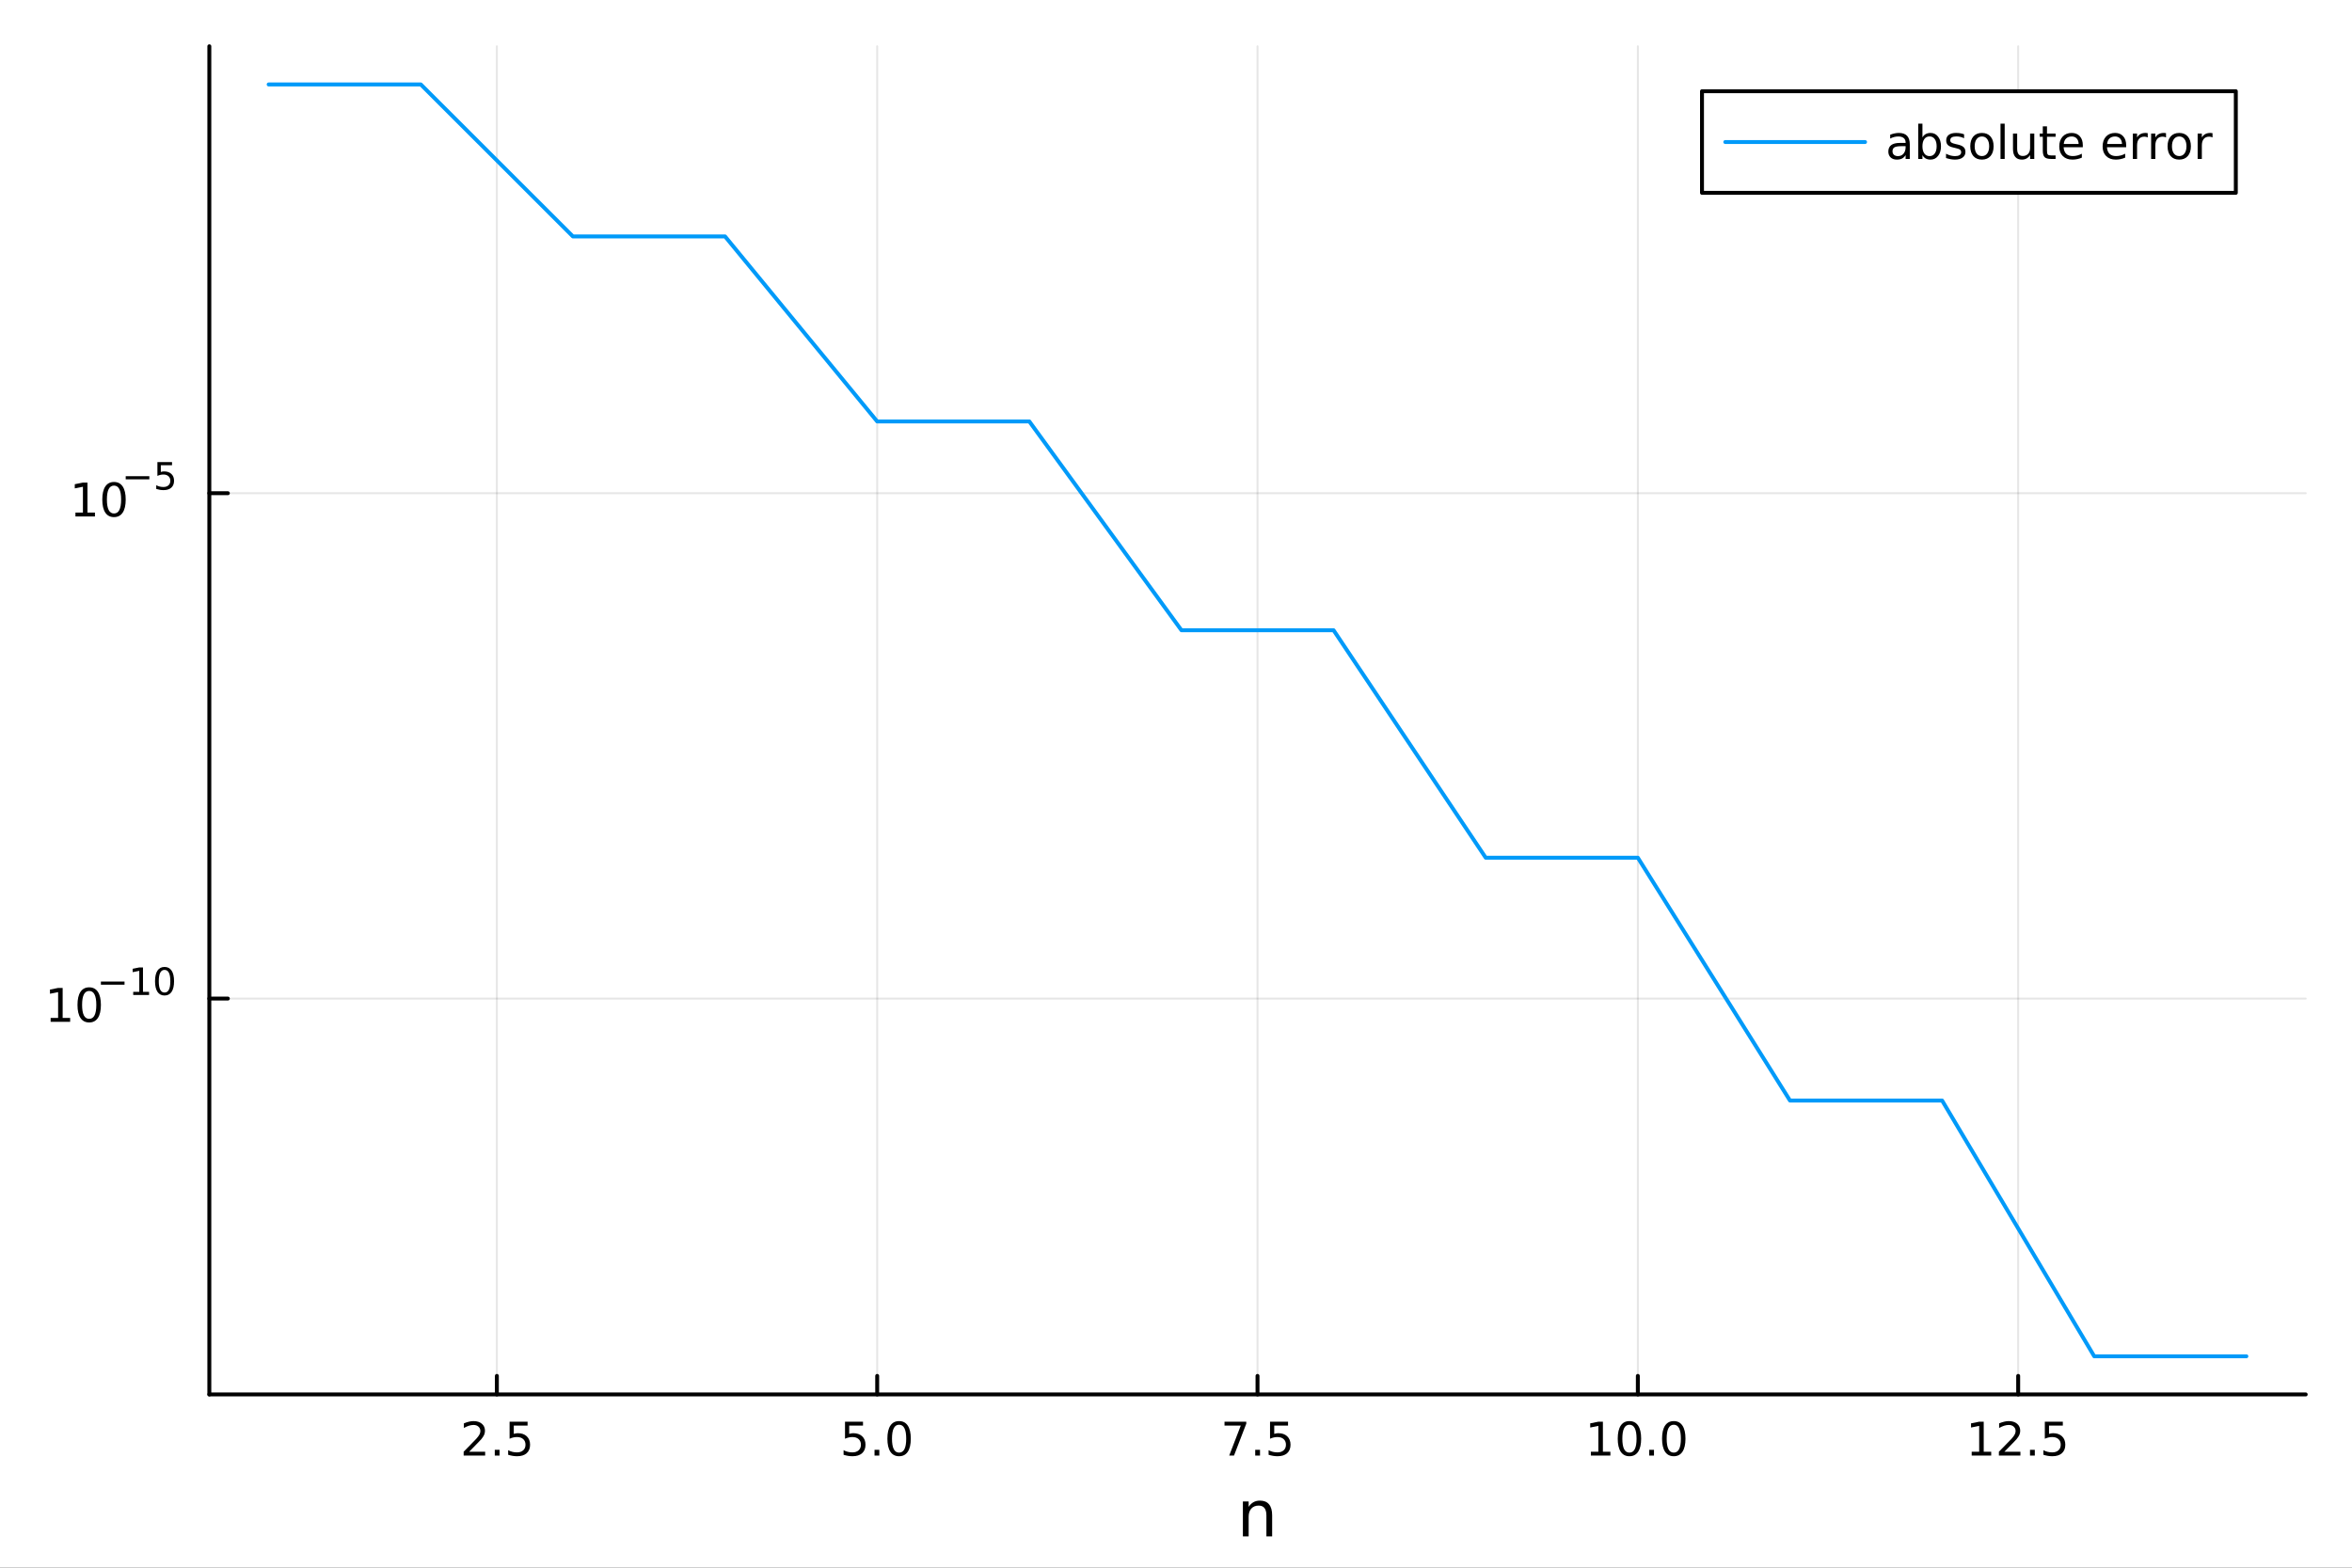 <svg xmlns="http://www.w3.org/2000/svg" xmlns:xlink="http://www.w3.org/1999/xlink" width="600" height="400" viewBox="0 0 2400 1600">
<rect x="0" y="0" width="2400" height="1600" fill="#333333" stroke="none"/>
<defs>
  <clipPath id="clip550">
    <rect x="0" y="0" width="2400" height="1600"></rect>
  </clipPath>
</defs>
<path clip-path="url(#clip550)" d="M0 1600 L2400 1600 L2400 0 L0 0  Z" fill="#ffffff" fill-rule="evenodd" fill-opacity="1"></path>
<defs>
  <clipPath id="clip551">
    <rect x="480" y="0" width="1681" height="1600"></rect>
  </clipPath>
</defs>
<path clip-path="url(#clip550)" d="M213.607 1423.18 L2352.76 1423.18 L2352.76 47.244 L213.607 47.244  Z" fill="#ffffff" fill-rule="evenodd" fill-opacity="1"></path>
<defs>
  <clipPath id="clip552">
    <rect x="213" y="47" width="2140" height="1377"></rect>
  </clipPath>
</defs>
<polyline clip-path="url(#clip552)" style="stroke:#000000; stroke-linecap:round; stroke-linejoin:round; stroke-width:2; stroke-opacity:0.1; fill:none" points="507.003,1423.18 507.003,47.244 "></polyline>
<polyline clip-path="url(#clip552)" style="stroke:#000000; stroke-linecap:round; stroke-linejoin:round; stroke-width:2; stroke-opacity:0.1; fill:none" points="895.092,1423.18 895.092,47.244 "></polyline>
<polyline clip-path="url(#clip552)" style="stroke:#000000; stroke-linecap:round; stroke-linejoin:round; stroke-width:2; stroke-opacity:0.1; fill:none" points="1283.18,1423.18 1283.18,47.244 "></polyline>
<polyline clip-path="url(#clip552)" style="stroke:#000000; stroke-linecap:round; stroke-linejoin:round; stroke-width:2; stroke-opacity:0.1; fill:none" points="1671.27,1423.18 1671.27,47.244 "></polyline>
<polyline clip-path="url(#clip552)" style="stroke:#000000; stroke-linecap:round; stroke-linejoin:round; stroke-width:2; stroke-opacity:0.1; fill:none" points="2059.36,1423.18 2059.36,47.244 "></polyline>
<polyline clip-path="url(#clip550)" style="stroke:#000000; stroke-linecap:round; stroke-linejoin:round; stroke-width:4; stroke-opacity:1; fill:none" points="213.607,1423.18 2352.76,1423.18 "></polyline>
<polyline clip-path="url(#clip550)" style="stroke:#000000; stroke-linecap:round; stroke-linejoin:round; stroke-width:4; stroke-opacity:1; fill:none" points="507.003,1423.18 507.003,1404.28 "></polyline>
<polyline clip-path="url(#clip550)" style="stroke:#000000; stroke-linecap:round; stroke-linejoin:round; stroke-width:4; stroke-opacity:1; fill:none" points="895.092,1423.18 895.092,1404.28 "></polyline>
<polyline clip-path="url(#clip550)" style="stroke:#000000; stroke-linecap:round; stroke-linejoin:round; stroke-width:4; stroke-opacity:1; fill:none" points="1283.18,1423.18 1283.18,1404.28 "></polyline>
<polyline clip-path="url(#clip550)" style="stroke:#000000; stroke-linecap:round; stroke-linejoin:round; stroke-width:4; stroke-opacity:1; fill:none" points="1671.27,1423.18 1671.27,1404.28 "></polyline>
<polyline clip-path="url(#clip550)" style="stroke:#000000; stroke-linecap:round; stroke-linejoin:round; stroke-width:4; stroke-opacity:1; fill:none" points="2059.36,1423.18 2059.36,1404.28 "></polyline>
<path clip-path="url(#clip550)" d="M478.739 1481.64 L495.059 1481.64 L495.059 1485.58 L473.114 1485.58 L473.114 1481.64 Q475.776 1478.89 480.36 1474.26 Q484.966 1469.61 486.147 1468.27 Q488.392 1465.74 489.272 1464.01 Q490.174 1462.25 490.174 1460.56 Q490.174 1457.8 488.23 1456.07 Q486.309 1454.33 483.207 1454.33 Q481.008 1454.33 478.554 1455.09 Q476.124 1455.86 473.346 1457.41 L473.346 1452.69 Q476.17 1451.55 478.624 1450.97 Q481.077 1450.39 483.114 1450.39 Q488.485 1450.39 491.679 1453.08 Q494.873 1455.77 494.873 1460.26 Q494.873 1462.39 494.063 1464.31 Q493.276 1466.2 491.17 1468.8 Q490.591 1469.47 487.489 1472.69 Q484.387 1475.88 478.739 1481.64 Z" fill="#000000" fill-rule="nonzero" fill-opacity="1"></path><path clip-path="url(#clip550)" d="M504.873 1479.7 L509.758 1479.7 L509.758 1485.58 L504.873 1485.58 L504.873 1479.7 Z" fill="#000000" fill-rule="nonzero" fill-opacity="1"></path><path clip-path="url(#clip550)" d="M519.989 1451.02 L538.345 1451.02 L538.345 1454.96 L524.271 1454.96 L524.271 1463.43 Q525.29 1463.08 526.308 1462.92 Q527.327 1462.73 528.345 1462.73 Q534.133 1462.73 537.512 1465.9 Q540.892 1469.08 540.892 1474.49 Q540.892 1480.07 537.42 1483.17 Q533.947 1486.25 527.628 1486.25 Q525.452 1486.25 523.183 1485.88 Q520.938 1485.51 518.531 1484.77 L518.531 1480.07 Q520.614 1481.2 522.836 1481.76 Q525.058 1482.32 527.535 1482.32 Q531.54 1482.32 533.878 1480.21 Q536.216 1478.1 536.216 1474.49 Q536.216 1470.88 533.878 1468.77 Q531.54 1466.67 527.535 1466.67 Q525.66 1466.67 523.785 1467.08 Q521.933 1467.5 519.989 1468.38 L519.989 1451.02 Z" fill="#000000" fill-rule="nonzero" fill-opacity="1"></path><path clip-path="url(#clip550)" d="M862.257 1451.02 L880.613 1451.02 L880.613 1454.96 L866.539 1454.96 L866.539 1463.43 Q867.558 1463.08 868.576 1462.92 Q869.595 1462.73 870.613 1462.73 Q876.4 1462.73 879.78 1465.9 Q883.16 1469.08 883.16 1474.49 Q883.16 1480.07 879.687 1483.17 Q876.215 1486.25 869.896 1486.25 Q867.72 1486.25 865.451 1485.88 Q863.206 1485.51 860.799 1484.77 L860.799 1480.07 Q862.882 1481.2 865.104 1481.76 Q867.326 1482.32 869.803 1482.32 Q873.808 1482.32 876.146 1480.21 Q878.484 1478.1 878.484 1474.49 Q878.484 1470.88 876.146 1468.77 Q873.808 1466.67 869.803 1466.67 Q867.928 1466.67 866.053 1467.08 Q864.201 1467.5 862.257 1468.38 L862.257 1451.02 Z" fill="#000000" fill-rule="nonzero" fill-opacity="1"></path><path clip-path="url(#clip550)" d="M892.372 1479.7 L897.257 1479.7 L897.257 1485.58 L892.372 1485.58 L892.372 1479.7 Z" fill="#000000" fill-rule="nonzero" fill-opacity="1"></path><path clip-path="url(#clip550)" d="M917.442 1454.1 Q913.831 1454.1 912.002 1457.66 Q910.196 1461.2 910.196 1468.33 Q910.196 1475.44 912.002 1479.01 Q913.831 1482.55 917.442 1482.55 Q921.076 1482.55 922.882 1479.01 Q924.71 1475.44 924.71 1468.33 Q924.71 1461.2 922.882 1457.66 Q921.076 1454.1 917.442 1454.1 M917.442 1450.39 Q923.252 1450.39 926.307 1455 Q929.386 1459.58 929.386 1468.33 Q929.386 1477.06 926.307 1481.67 Q923.252 1486.25 917.442 1486.25 Q911.632 1486.25 908.553 1481.67 Q905.497 1477.06 905.497 1468.33 Q905.497 1459.58 908.553 1455 Q911.632 1450.39 917.442 1450.39 Z" fill="#000000" fill-rule="nonzero" fill-opacity="1"></path><path clip-path="url(#clip550)" d="M1249.5 1451.02 L1271.72 1451.02 L1271.72 1453.01 L1259.18 1485.58 L1254.29 1485.58 L1266.1 1454.96 L1249.5 1454.96 L1249.5 1451.02 Z" fill="#000000" fill-rule="nonzero" fill-opacity="1"></path><path clip-path="url(#clip550)" d="M1280.84 1479.7 L1285.73 1479.7 L1285.73 1485.58 L1280.84 1485.58 L1280.84 1479.7 Z" fill="#000000" fill-rule="nonzero" fill-opacity="1"></path><path clip-path="url(#clip550)" d="M1295.96 1451.02 L1314.32 1451.02 L1314.32 1454.96 L1300.24 1454.96 L1300.24 1463.43 Q1301.26 1463.08 1302.28 1462.92 Q1303.3 1462.73 1304.32 1462.73 Q1310.1 1462.73 1313.48 1465.9 Q1316.86 1469.08 1316.86 1474.49 Q1316.86 1480.07 1313.39 1483.17 Q1309.92 1486.25 1303.6 1486.25 Q1301.42 1486.25 1299.15 1485.88 Q1296.91 1485.51 1294.5 1484.77 L1294.5 1480.07 Q1296.58 1481.2 1298.81 1481.76 Q1301.03 1482.32 1303.51 1482.32 Q1307.51 1482.32 1309.85 1480.21 Q1312.19 1478.1 1312.19 1474.49 Q1312.19 1470.88 1309.85 1468.77 Q1307.51 1466.67 1303.51 1466.67 Q1301.63 1466.67 1299.76 1467.08 Q1297.9 1467.5 1295.96 1468.38 L1295.96 1451.02 Z" fill="#000000" fill-rule="nonzero" fill-opacity="1"></path><path clip-path="url(#clip550)" d="M1623.34 1481.64 L1630.98 1481.64 L1630.98 1455.28 L1622.67 1456.95 L1622.67 1452.69 L1630.94 1451.02 L1635.61 1451.02 L1635.61 1481.64 L1643.25 1481.64 L1643.25 1485.58 L1623.34 1485.58 L1623.34 1481.64 Z" fill="#000000" fill-rule="nonzero" fill-opacity="1"></path><path clip-path="url(#clip550)" d="M1662.69 1454.1 Q1659.08 1454.1 1657.25 1457.66 Q1655.45 1461.2 1655.45 1468.33 Q1655.45 1475.44 1657.25 1479.01 Q1659.08 1482.55 1662.69 1482.55 Q1666.33 1482.55 1668.13 1479.01 Q1669.96 1475.44 1669.96 1468.33 Q1669.96 1461.2 1668.13 1457.66 Q1666.33 1454.1 1662.69 1454.1 M1662.69 1450.39 Q1668.5 1450.39 1671.56 1455 Q1674.64 1459.58 1674.64 1468.33 Q1674.64 1477.06 1671.56 1481.67 Q1668.5 1486.25 1662.69 1486.25 Q1656.88 1486.25 1653.81 1481.67 Q1650.75 1477.06 1650.75 1468.33 Q1650.75 1459.58 1653.81 1455 Q1656.88 1450.39 1662.69 1450.39 Z" fill="#000000" fill-rule="nonzero" fill-opacity="1"></path><path clip-path="url(#clip550)" d="M1682.86 1479.7 L1687.74 1479.7 L1687.74 1485.58 L1682.86 1485.58 L1682.86 1479.7 Z" fill="#000000" fill-rule="nonzero" fill-opacity="1"></path><path clip-path="url(#clip550)" d="M1707.93 1454.1 Q1704.31 1454.1 1702.49 1457.66 Q1700.68 1461.2 1700.68 1468.33 Q1700.68 1475.44 1702.49 1479.01 Q1704.31 1482.55 1707.93 1482.55 Q1711.56 1482.55 1713.37 1479.01 Q1715.19 1475.44 1715.19 1468.33 Q1715.19 1461.2 1713.37 1457.66 Q1711.56 1454.1 1707.93 1454.1 M1707.93 1450.39 Q1713.74 1450.39 1716.79 1455 Q1719.87 1459.58 1719.87 1468.33 Q1719.87 1477.06 1716.79 1481.67 Q1713.74 1486.25 1707.93 1486.25 Q1702.12 1486.25 1699.04 1481.67 Q1695.98 1477.06 1695.98 1468.33 Q1695.98 1459.58 1699.04 1455 Q1702.12 1450.39 1707.93 1450.39 Z" fill="#000000" fill-rule="nonzero" fill-opacity="1"></path><path clip-path="url(#clip550)" d="M2011.93 1481.64 L2019.57 1481.64 L2019.57 1455.28 L2011.26 1456.95 L2011.26 1452.69 L2019.52 1451.02 L2024.2 1451.02 L2024.2 1481.64 L2031.84 1481.64 L2031.84 1485.58 L2011.93 1485.58 L2011.93 1481.64 Z" fill="#000000" fill-rule="nonzero" fill-opacity="1"></path><path clip-path="url(#clip550)" d="M2045.31 1481.64 L2061.63 1481.64 L2061.63 1485.58 L2039.68 1485.58 L2039.68 1481.64 Q2042.35 1478.89 2046.93 1474.26 Q2051.54 1469.61 2052.72 1468.27 Q2054.96 1465.74 2055.84 1464.01 Q2056.74 1462.25 2056.74 1460.56 Q2056.74 1457.8 2054.8 1456.07 Q2052.88 1454.33 2049.78 1454.33 Q2047.58 1454.33 2045.12 1455.09 Q2042.69 1455.86 2039.92 1457.41 L2039.92 1452.69 Q2042.74 1451.55 2045.19 1450.97 Q2047.65 1450.39 2049.68 1450.39 Q2055.05 1450.39 2058.25 1453.08 Q2061.44 1455.77 2061.44 1460.26 Q2061.44 1462.39 2060.63 1464.31 Q2059.85 1466.2 2057.74 1468.8 Q2057.16 1469.47 2054.06 1472.69 Q2050.96 1475.88 2045.31 1481.64 Z" fill="#000000" fill-rule="nonzero" fill-opacity="1"></path><path clip-path="url(#clip550)" d="M2071.44 1479.7 L2076.33 1479.7 L2076.33 1485.58 L2071.44 1485.58 L2071.44 1479.7 Z" fill="#000000" fill-rule="nonzero" fill-opacity="1"></path><path clip-path="url(#clip550)" d="M2086.56 1451.02 L2104.92 1451.02 L2104.92 1454.96 L2090.84 1454.96 L2090.84 1463.43 Q2091.86 1463.08 2092.88 1462.92 Q2093.9 1462.73 2094.92 1462.73 Q2100.7 1462.73 2104.08 1465.9 Q2107.46 1469.08 2107.46 1474.49 Q2107.46 1480.07 2103.99 1483.17 Q2100.52 1486.25 2094.2 1486.25 Q2092.02 1486.25 2089.75 1485.88 Q2087.51 1485.51 2085.1 1484.77 L2085.1 1480.07 Q2087.18 1481.2 2089.41 1481.76 Q2091.63 1482.32 2094.11 1482.32 Q2098.11 1482.32 2100.45 1480.21 Q2102.79 1478.1 2102.79 1474.49 Q2102.79 1470.88 2100.45 1468.77 Q2098.11 1466.67 2094.11 1466.67 Q2092.23 1466.67 2090.36 1467.08 Q2088.5 1467.5 2086.56 1468.38 L2086.56 1451.02 Z" fill="#000000" fill-rule="nonzero" fill-opacity="1"></path><path clip-path="url(#clip550)" d="M1298.11 1546.53 L1298.11 1568.04 L1292.25 1568.04 L1292.25 1546.72 Q1292.25 1541.66 1290.28 1539.14 Q1288.31 1536.63 1284.36 1536.63 Q1279.62 1536.63 1276.88 1539.65 Q1274.14 1542.68 1274.14 1547.9 L1274.14 1568.04 L1268.25 1568.04 L1268.25 1532.4 L1274.14 1532.4 L1274.14 1537.93 Q1276.24 1534.72 1279.08 1533.13 Q1281.94 1531.54 1285.66 1531.54 Q1291.81 1531.54 1294.96 1535.36 Q1298.11 1539.14 1298.11 1546.53 Z" fill="#000000" fill-rule="nonzero" fill-opacity="1"></path><polyline clip-path="url(#clip552)" style="stroke:#000000; stroke-linecap:round; stroke-linejoin:round; stroke-width:2; stroke-opacity:0.1; fill:none" points="213.607,1019.15 2352.76,1019.15 "></polyline>
<polyline clip-path="url(#clip552)" style="stroke:#000000; stroke-linecap:round; stroke-linejoin:round; stroke-width:2; stroke-opacity:0.1; fill:none" points="213.607,503.369 2352.76,503.369 "></polyline>
<polyline clip-path="url(#clip550)" style="stroke:#000000; stroke-linecap:round; stroke-linejoin:round; stroke-width:4; stroke-opacity:1; fill:none" points="213.607,1423.18 213.607,47.244 "></polyline>
<polyline clip-path="url(#clip550)" style="stroke:#000000; stroke-linecap:round; stroke-linejoin:round; stroke-width:4; stroke-opacity:1; fill:none" points="213.607,1019.15 232.505,1019.15 "></polyline>
<polyline clip-path="url(#clip550)" style="stroke:#000000; stroke-linecap:round; stroke-linejoin:round; stroke-width:4; stroke-opacity:1; fill:none" points="213.607,503.369 232.505,503.369 "></polyline>
<path clip-path="url(#clip550)" d="M51.663 1038.94 L59.302 1038.94 L59.302 1012.57 L50.992 1014.24 L50.992 1009.98 L59.256 1008.31 L63.932 1008.31 L63.932 1038.94 L71.571 1038.94 L71.571 1042.87 L51.663 1042.87 L51.663 1038.94 Z" fill="#000000" fill-rule="nonzero" fill-opacity="1"></path><path clip-path="url(#clip550)" d="M91.015 1011.39 Q87.404 1011.39 85.575 1014.96 Q83.77 1018.5 83.77 1025.63 Q83.77 1032.73 85.575 1036.3 Q87.404 1039.84 91.015 1039.84 Q94.649 1039.84 96.455 1036.3 Q98.284 1032.73 98.284 1025.63 Q98.284 1018.5 96.455 1014.96 Q94.649 1011.39 91.015 1011.39 M91.015 1007.69 Q96.825 1007.69 99.881 1012.29 Q102.959 1016.88 102.959 1025.63 Q102.959 1034.35 99.881 1038.96 Q96.825 1043.54 91.015 1043.54 Q85.205 1043.54 82.126 1038.96 Q79.071 1034.35 79.071 1025.63 Q79.071 1016.88 82.126 1012.29 Q85.205 1007.69 91.015 1007.69 Z" fill="#000000" fill-rule="nonzero" fill-opacity="1"></path><path clip-path="url(#clip550)" d="M102.959 1001.79 L127.071 1001.79 L127.071 1004.99 L102.959 1004.99 L102.959 1001.79 Z" fill="#000000" fill-rule="nonzero" fill-opacity="1"></path><path clip-path="url(#clip550)" d="M135.929 1012.27 L142.136 1012.27 L142.136 990.843 L135.384 992.197 L135.384 988.737 L142.098 987.383 L145.898 987.383 L145.898 1012.27 L152.104 1012.27 L152.104 1015.46 L135.929 1015.46 L135.929 1012.27 Z" fill="#000000" fill-rule="nonzero" fill-opacity="1"></path><path clip-path="url(#clip550)" d="M167.903 989.884 Q164.969 989.884 163.483 992.78 Q162.016 995.658 162.016 1001.45 Q162.016 1007.22 163.483 1010.12 Q164.969 1013 167.903 1013 Q170.855 1013 172.322 1010.12 Q173.808 1007.22 173.808 1001.45 Q173.808 995.658 172.322 992.78 Q170.855 989.884 167.903 989.884 M167.903 986.875 Q172.623 986.875 175.106 990.617 Q177.607 994.341 177.607 1001.45 Q177.607 1008.54 175.106 1012.28 Q172.623 1016.01 167.903 1016.01 Q163.182 1016.01 160.68 1012.28 Q158.198 1008.54 158.198 1001.45 Q158.198 994.341 160.68 990.617 Q163.182 986.875 167.903 986.875 Z" fill="#000000" fill-rule="nonzero" fill-opacity="1"></path><path clip-path="url(#clip550)" d="M76.979 523.162 L84.618 523.162 L84.618 496.796 L76.307 498.463 L76.307 494.203 L84.571 492.537 L89.247 492.537 L89.247 523.162 L96.886 523.162 L96.886 527.097 L76.979 527.097 L76.979 523.162 Z" fill="#000000" fill-rule="nonzero" fill-opacity="1"></path><path clip-path="url(#clip550)" d="M116.33 495.615 Q112.719 495.615 110.891 499.18 Q109.085 502.722 109.085 509.851 Q109.085 516.958 110.891 520.523 Q112.719 524.064 116.33 524.064 Q119.965 524.064 121.77 520.523 Q123.599 516.958 123.599 509.851 Q123.599 502.722 121.77 499.18 Q119.965 495.615 116.33 495.615 M116.33 491.912 Q122.14 491.912 125.196 496.518 Q128.275 501.101 128.275 509.851 Q128.275 518.578 125.196 523.185 Q122.14 527.768 116.33 527.768 Q110.52 527.768 107.441 523.185 Q104.386 518.578 104.386 509.851 Q104.386 501.101 107.441 496.518 Q110.52 491.912 116.33 491.912 Z" fill="#000000" fill-rule="nonzero" fill-opacity="1"></path><path clip-path="url(#clip550)" d="M128.275 486.013 L152.386 486.013 L152.386 489.21 L128.275 489.21 L128.275 486.013 Z" fill="#000000" fill-rule="nonzero" fill-opacity="1"></path><path clip-path="url(#clip550)" d="M160.624 471.606 L175.539 471.606 L175.539 474.804 L164.103 474.804 L164.103 481.687 Q164.931 481.405 165.759 481.274 Q166.586 481.123 167.414 481.123 Q172.116 481.123 174.862 483.7 Q177.607 486.276 177.607 490.677 Q177.607 495.21 174.786 497.73 Q171.965 500.232 166.831 500.232 Q165.063 500.232 163.22 499.931 Q161.395 499.63 159.439 499.028 L159.439 495.21 Q161.132 496.132 162.937 496.583 Q164.743 497.034 166.755 497.034 Q170.009 497.034 171.909 495.323 Q173.808 493.611 173.808 490.677 Q173.808 487.743 171.909 486.032 Q170.009 484.32 166.755 484.32 Q165.232 484.32 163.709 484.659 Q162.204 484.997 160.624 485.712 L160.624 471.606 Z" fill="#000000" fill-rule="nonzero" fill-opacity="1"></path><polyline clip-path="url(#clip552)" style="stroke:#009af9; stroke-linecap:round; stroke-linejoin:round; stroke-width:4; stroke-opacity:1; fill:none" points="274.149,86.186 429.385,86.186 584.621,241.312 739.857,241.312 895.092,430.129 1050.33,430.129 1205.56,643.234 1360.8,643.234 1516.04,875.385 1671.27,875.385 1826.51,1123.22 1981.74,1123.22 2136.98,1384.24 2292.21,1384.24 "></polyline>
<path clip-path="url(#clip550)" d="M1736.73 196.789 L2281.45 196.789 L2281.45 93.109 L1736.73 93.109  Z" fill="#ffffff" fill-rule="evenodd" fill-opacity="1"></path>
<polyline clip-path="url(#clip550)" style="stroke:#000000; stroke-linecap:round; stroke-linejoin:round; stroke-width:4; stroke-opacity:1; fill:none" points="1736.73,196.789 2281.45,196.789 2281.45,93.109 1736.73,93.109 1736.73,196.789 "></polyline>
<polyline clip-path="url(#clip550)" style="stroke:#009af9; stroke-linecap:round; stroke-linejoin:round; stroke-width:4; stroke-opacity:1; fill:none" points="1760.5,144.949 1903.11,144.949 "></polyline>
<path clip-path="url(#clip550)" d="M1940.28 149.196 Q1935.11 149.196 1933.12 150.377 Q1931.13 151.557 1931.13 154.405 Q1931.13 156.673 1932.61 158.016 Q1934.12 159.335 1936.69 159.335 Q1940.23 159.335 1942.36 156.835 Q1944.51 154.312 1944.51 150.145 L1944.51 149.196 L1940.28 149.196 M1948.77 147.437 L1948.77 162.229 L1944.51 162.229 L1944.51 158.293 Q1943.05 160.655 1940.88 161.789 Q1938.7 162.9 1935.55 162.9 Q1931.57 162.9 1929.21 160.678 Q1926.87 158.432 1926.87 154.682 Q1926.87 150.307 1929.79 148.085 Q1932.73 145.863 1938.54 145.863 L1944.51 145.863 L1944.51 145.446 Q1944.51 142.507 1942.57 140.909 Q1940.65 139.289 1937.15 139.289 Q1934.93 139.289 1932.82 139.821 Q1930.72 140.354 1928.77 141.419 L1928.77 137.483 Q1931.11 136.581 1933.31 136.141 Q1935.51 135.678 1937.59 135.678 Q1943.22 135.678 1945.99 138.594 Q1948.77 141.511 1948.77 147.437 Z" fill="#000000" fill-rule="nonzero" fill-opacity="1"></path><path clip-path="url(#clip550)" d="M1976.16 149.289 Q1976.16 144.59 1974.21 141.928 Q1972.29 139.243 1968.91 139.243 Q1965.53 139.243 1963.59 141.928 Q1961.67 144.59 1961.67 149.289 Q1961.67 153.988 1963.59 156.673 Q1965.53 159.335 1968.91 159.335 Q1972.29 159.335 1974.21 156.673 Q1976.16 153.988 1976.16 149.289 M1961.67 140.238 Q1963.01 137.923 1965.05 136.812 Q1967.11 135.678 1969.95 135.678 Q1974.67 135.678 1977.61 139.428 Q1980.58 143.178 1980.58 149.289 Q1980.58 155.4 1977.61 159.15 Q1974.67 162.9 1969.95 162.9 Q1967.11 162.9 1965.05 161.789 Q1963.01 160.655 1961.67 158.34 L1961.67 162.229 L1957.38 162.229 L1957.38 126.21 L1961.67 126.21 L1961.67 140.238 Z" fill="#000000" fill-rule="nonzero" fill-opacity="1"></path><path clip-path="url(#clip550)" d="M2004.17 137.067 L2004.17 141.094 Q2002.36 140.169 2000.42 139.706 Q1998.47 139.243 1996.39 139.243 Q1993.22 139.243 1991.62 140.215 Q1990.05 141.187 1990.05 143.131 Q1990.05 144.613 1991.18 145.469 Q1992.31 146.303 1995.74 147.067 L1997.2 147.391 Q2001.73 148.363 2003.63 150.145 Q2005.55 151.905 2005.55 155.076 Q2005.55 158.687 2002.68 160.793 Q1999.84 162.9 1994.84 162.9 Q1992.75 162.9 1990.48 162.483 Q1988.24 162.09 1985.74 161.28 L1985.74 156.881 Q1988.1 158.108 1990.39 158.733 Q1992.68 159.335 1994.93 159.335 Q1997.94 159.335 1999.56 158.317 Q2001.18 157.275 2001.18 155.4 Q2001.18 153.664 2000 152.738 Q1998.84 151.812 1994.88 150.956 L1993.4 150.608 Q1989.44 149.775 1987.68 148.062 Q1985.92 146.326 1985.92 143.317 Q1985.92 139.659 1988.52 137.669 Q1991.11 135.678 1995.88 135.678 Q1998.24 135.678 2000.32 136.025 Q2002.41 136.372 2004.17 137.067 Z" fill="#000000" fill-rule="nonzero" fill-opacity="1"></path><path clip-path="url(#clip550)" d="M2022.38 139.289 Q2018.96 139.289 2016.97 141.974 Q2014.98 144.636 2014.98 149.289 Q2014.98 153.942 2016.94 156.627 Q2018.93 159.289 2022.38 159.289 Q2025.79 159.289 2027.78 156.604 Q2029.77 153.918 2029.77 149.289 Q2029.77 144.682 2027.78 141.997 Q2025.79 139.289 2022.38 139.289 M2022.38 135.678 Q2027.94 135.678 2031.11 139.289 Q2034.28 142.9 2034.28 149.289 Q2034.28 155.655 2031.11 159.289 Q2027.94 162.9 2022.38 162.9 Q2016.8 162.9 2013.63 159.289 Q2010.48 155.655 2010.48 149.289 Q2010.48 142.9 2013.63 139.289 Q2016.8 135.678 2022.38 135.678 Z" fill="#000000" fill-rule="nonzero" fill-opacity="1"></path><path clip-path="url(#clip550)" d="M2041.34 126.21 L2045.6 126.21 L2045.6 162.229 L2041.34 162.229 L2041.34 126.21 Z" fill="#000000" fill-rule="nonzero" fill-opacity="1"></path><path clip-path="url(#clip550)" d="M2054.07 151.997 L2054.07 136.303 L2058.33 136.303 L2058.33 151.835 Q2058.33 155.516 2059.77 157.368 Q2061.2 159.196 2064.07 159.196 Q2067.52 159.196 2069.51 156.997 Q2071.53 154.798 2071.53 151.002 L2071.53 136.303 L2075.79 136.303 L2075.79 162.229 L2071.53 162.229 L2071.53 158.247 Q2069.98 160.608 2067.92 161.766 Q2065.88 162.9 2063.17 162.9 Q2058.7 162.9 2056.39 160.122 Q2054.07 157.344 2054.07 151.997 M2064.79 135.678 L2064.79 135.678 Z" fill="#000000" fill-rule="nonzero" fill-opacity="1"></path><path clip-path="url(#clip550)" d="M2088.77 128.942 L2088.77 136.303 L2097.54 136.303 L2097.54 139.613 L2088.77 139.613 L2088.77 153.687 Q2088.77 156.858 2089.63 157.761 Q2090.51 158.664 2093.17 158.664 L2097.54 158.664 L2097.54 162.229 L2093.17 162.229 Q2088.24 162.229 2086.36 160.4 Q2084.49 158.548 2084.49 153.687 L2084.49 139.613 L2081.36 139.613 L2081.36 136.303 L2084.49 136.303 L2084.49 128.942 L2088.77 128.942 Z" fill="#000000" fill-rule="nonzero" fill-opacity="1"></path><path clip-path="url(#clip550)" d="M2125.32 148.201 L2125.32 150.284 L2105.74 150.284 Q2106.02 154.682 2108.38 156.997 Q2110.76 159.289 2115 159.289 Q2117.45 159.289 2119.74 158.687 Q2122.06 158.085 2124.33 156.881 L2124.33 160.909 Q2122.04 161.881 2119.63 162.391 Q2117.22 162.9 2114.74 162.9 Q2108.54 162.9 2104.91 159.289 Q2101.29 155.678 2101.29 149.52 Q2101.29 143.155 2104.72 139.428 Q2108.17 135.678 2114 135.678 Q2119.23 135.678 2122.27 139.057 Q2125.32 142.414 2125.32 148.201 M2121.06 146.951 Q2121.02 143.456 2119.1 141.372 Q2117.2 139.289 2114.05 139.289 Q2110.48 139.289 2108.33 141.303 Q2106.2 143.317 2105.88 146.974 L2121.06 146.951 Z" fill="#000000" fill-rule="nonzero" fill-opacity="1"></path><path clip-path="url(#clip550)" d="M2169.56 148.201 L2169.56 150.284 L2149.97 150.284 Q2150.25 154.682 2152.61 156.997 Q2155 159.289 2159.23 159.289 Q2161.69 159.289 2163.98 158.687 Q2166.29 158.085 2168.56 156.881 L2168.56 160.909 Q2166.27 161.881 2163.86 162.391 Q2161.46 162.9 2158.98 162.9 Q2152.78 162.9 2149.14 159.289 Q2145.53 155.678 2145.53 149.52 Q2145.53 143.155 2148.96 139.428 Q2152.41 135.678 2158.24 135.678 Q2163.47 135.678 2166.5 139.057 Q2169.56 142.414 2169.56 148.201 M2165.3 146.951 Q2165.25 143.456 2163.33 141.372 Q2161.43 139.289 2158.29 139.289 Q2154.72 139.289 2152.57 141.303 Q2150.44 143.317 2150.11 146.974 L2165.3 146.951 Z" fill="#000000" fill-rule="nonzero" fill-opacity="1"></path><path clip-path="url(#clip550)" d="M2191.57 140.284 Q2190.85 139.868 2190 139.682 Q2189.16 139.474 2188.15 139.474 Q2184.53 139.474 2182.59 141.835 Q2180.67 144.173 2180.67 148.571 L2180.67 162.229 L2176.39 162.229 L2176.39 136.303 L2180.67 136.303 L2180.67 140.331 Q2182.01 137.969 2184.16 136.835 Q2186.32 135.678 2189.4 135.678 Q2189.84 135.678 2190.37 135.747 Q2190.9 135.794 2191.55 135.909 L2191.57 140.284 Z" fill="#000000" fill-rule="nonzero" fill-opacity="1"></path><path clip-path="url(#clip550)" d="M2210.23 140.284 Q2209.51 139.868 2208.66 139.682 Q2207.82 139.474 2206.8 139.474 Q2203.19 139.474 2201.25 141.835 Q2199.33 144.173 2199.33 148.571 L2199.33 162.229 L2195.04 162.229 L2195.04 136.303 L2199.33 136.303 L2199.33 140.331 Q2200.67 137.969 2202.82 136.835 Q2204.97 135.678 2208.05 135.678 Q2208.49 135.678 2209.03 135.747 Q2209.56 135.794 2210.21 135.909 L2210.23 140.284 Z" fill="#000000" fill-rule="nonzero" fill-opacity="1"></path><path clip-path="url(#clip550)" d="M2223.7 139.289 Q2220.28 139.289 2218.28 141.974 Q2216.29 144.636 2216.29 149.289 Q2216.29 153.942 2218.26 156.627 Q2220.25 159.289 2223.7 159.289 Q2227.1 159.289 2229.09 156.604 Q2231.09 153.918 2231.09 149.289 Q2231.09 144.682 2229.09 141.997 Q2227.1 139.289 2223.7 139.289 M2223.7 135.678 Q2229.26 135.678 2232.43 139.289 Q2235.6 142.9 2235.6 149.289 Q2235.6 155.655 2232.43 159.289 Q2229.26 162.9 2223.7 162.9 Q2218.12 162.9 2214.95 159.289 Q2211.8 155.655 2211.8 149.289 Q2211.8 142.9 2214.95 139.289 Q2218.12 135.678 2223.7 135.678 Z" fill="#000000" fill-rule="nonzero" fill-opacity="1"></path><path clip-path="url(#clip550)" d="M2257.68 140.284 Q2256.97 139.868 2256.11 139.682 Q2255.28 139.474 2254.26 139.474 Q2250.65 139.474 2248.7 141.835 Q2246.78 144.173 2246.78 148.571 L2246.78 162.229 L2242.5 162.229 L2242.5 136.303 L2246.78 136.303 L2246.78 140.331 Q2248.12 137.969 2250.28 136.835 Q2252.43 135.678 2255.51 135.678 Q2255.95 135.678 2256.48 135.747 Q2257.01 135.794 2257.66 135.909 L2257.68 140.284 Z" fill="#000000" fill-rule="nonzero" fill-opacity="1"></path></svg>
